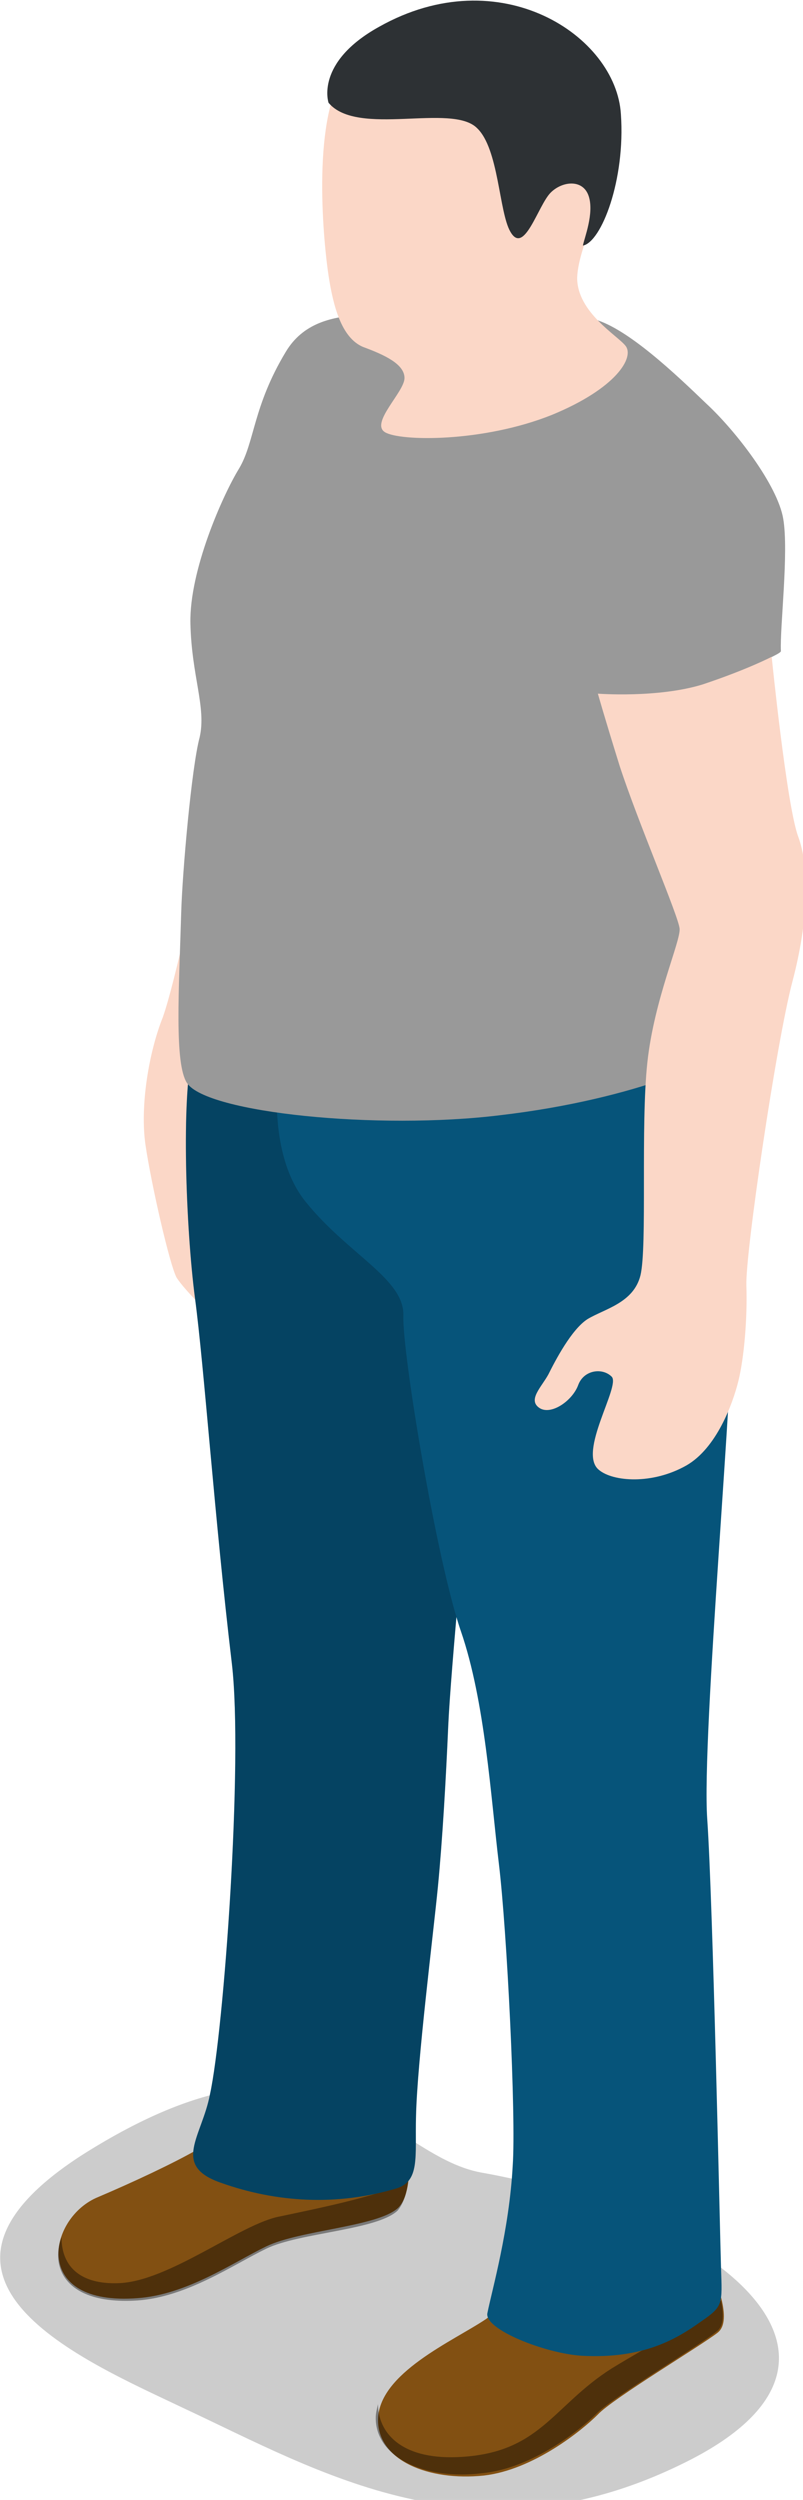 <?xml version="1.0" encoding="UTF-8" standalone="no"?>
<svg
   xmlns:dc="http://purl.org/dc/elements/1.1/"
   xmlns:cc="http://creativecommons.org/ns#"
   xmlns:rdf="http://www.w3.org/1999/02/22-rdf-syntax-ns#"
   xmlns:svg="http://www.w3.org/2000/svg"
   xmlns="http://www.w3.org/2000/svg"
   xmlns:sodipodi="http://sodipodi.sourceforge.net/DTD/sodipodi-0.dtd"
   xmlns:inkscape="http://www.inkscape.org/namespaces/inkscape"
   enable-background="new 0 0 80 240"
   viewBox="0 0 7.046 21.921"
   version="1.1"
   id="svg28"
   sodipodi:docname="city--man07.svg"
   width="7.046"
   height="21.921"
   inkscape:version="0.92.2 (5c3e80d, 2017-08-06)">
  <defs
     id="defs32" />
  <sodipodi:namedview
     pagecolor="#ffffff"
     bordercolor="#666666"
     borderopacity="1"
     objecttolerance="10"
     gridtolerance="10"
     guidetolerance="10"
     inkscape:pageopacity="0"
     inkscape:pageshadow="2"
     inkscape:window-width="870"
     inkscape:window-height="480"
     id="namedview30"
     showgrid="false"
     fit-margin-top="0"
     fit-margin-left="0"
     fit-margin-right="0"
     fit-margin-bottom="0"
     inkscape:zoom="0.98333333"
     inkscape:cx="34.726665"
     inkscape:cy="114.99208"
     inkscape:window-x="0"
     inkscape:window-y="0"
     inkscape:window-maximized="0"
     inkscape:current-layer="svg28" />
  <g
     id="g49"
     transform="matrix(0.101,0,0,0.101,-0.531,-1.735)">
    <path
       id="path2"
       d="m 64.5,231.1 c 19.4,-9.4 1.8,-21.9 -17.4,-25.3 -8.4,-1.5 -13.5,-14.9 -34.6,-1.6 -16.9,10.8 0,17.9 8.6,22 12,5.6 25.4,13.7 43.4,4.9 z"
       inkscape:connector-curvature="0"
       style="opacity:0.2" />
    <path
       id="path4"
       d="m 26.4,200.8 c 0,0 2.2,2.9 6.2,2.3 4,-0.6 7.9,-2.1 7.9,-2.1 0,0 1.1,6.3 -0.7,7.9 -1.8,1.6 -8.5,1.9 -11.4,3.3 -2.9,1.4 -6.9,4.2 -11.2,4.5 -9.2,0.7 -7.8,-6.8 -3.6,-8.7 3.3,-1.4 6.7,-3 8.8,-4.2 2.1,-1.2 4,-3 4,-3 z"
       inkscape:connector-curvature="0"
       style="fill:#825012" />
    <path
       id="path6"
       d="m 40.7,206.6 c -2.7,1.3 -8.3,2.4 -11.1,3 -3.4,0.6 -9.7,5.7 -14.1,5.8 -3.1,0.1 -4.9,-1.3 -4.9,-4 -1,2.7 0.4,5.9 6.6,5.5 4.3,-0.3 8.3,-3.1 11.2,-4.5 2.9,-1.4 9.6,-1.6 11.4,-3.3 0.5,-0.6 0.8,-1.5 0.9,-2.5 z"
       inkscape:connector-curvature="0"
       style="opacity:0.4" />
    <path
       id="path8"
       d="m 53.1,213.8 c 0,0 2.4,2.1 5.7,1.7 3.3,-0.4 7.9,-3.8 8.2,-2.1 0.3,1.7 2,5.2 0.6,6.3 -1.4,1.1 -9.1,5.7 -10.4,7.1 -1.4,1.4 -5.6,4.8 -9.9,5.3 -4.8,0.5 -9.2,-1.3 -9.2,-4.8 0,-4.1 6.6,-6.9 9.4,-8.8 2.7,-2.1 5.6,-4.7 5.6,-4.7 z"
       inkscape:connector-curvature="0"
       style="fill:#825012" />
    <path
       id="path10"
       d="m 57.1,226.7 c 1.4,-1.4 9.1,-6 10.4,-7.1 0.7,-0.5 0.6,-1.6 0.4,-2.7 -2,1.7 -5.9,3.7 -9.5,5.9 -5.2,3.3 -6.2,7.4 -13.4,7.7 -5,0.2 -6.9,-2.2 -6.9,-4.6 -0.1,0.4 -0.2,0.8 -0.2,1.2 0,3.5 4.4,5.4 9.2,4.8 4.4,-0.4 8.6,-3.8 10,-5.2 z"
       inkscape:connector-curvature="0"
       style="opacity:0.4" />
    <path
       id="path12"
       d="m 22.5,92.7 c 0,0 -2,9.7 -3.1,12.8 -1.2,3 -2,7.7 -1.5,11.1 0.5,3.4 2.1,10.4 2.7,11.5 0.7,1.1 3.2,3.6 4,4 0.8,0.4 2.4,-14.9 2.4,-14.9 z"
       inkscape:connector-curvature="0"
       style="fill:#fbd7c7" />
    <path
       id="path14"
       d="m 22,108.5 c -1,3.9 -0.6,15.3 0.2,21.4 0.8,6 1.7,19.1 3.2,31.7 1,8.5 -0.7,31.9 -1.9,37.4 -0.7,3.7 -3.4,6.2 1,7.7 4.8,1.7 10,2 15.1,0.5 2.2,-0.6 1.7,-2.8 1.8,-6.3 0.1,-4.7 1.5,-15.8 1.9,-19.9 0.4,-4.1 0.7,-9.4 0.9,-14 0.2,-4.6 1.7,-20.7 2.2,-24.4 0.5,-3.7 0.5,-32.6 0.5,-32.6 z"
       inkscape:connector-curvature="0"
       style="fill:#06547a" />
    <path
       id="path16"
       d="m 22,108.5 c -1,3.9 -0.6,15.3 0.2,21.4 0.8,6 1.7,19.1 3.2,31.7 1,8.5 -0.7,31.9 -1.9,37.4 -0.7,3.7 -3.4,6.2 1,7.7 4.8,1.7 10,2 15.1,0.5 2.2,-0.6 1.7,-2.8 1.8,-6.3 0.1,-4.7 1.5,-15.8 1.9,-19.9 0.4,-4.1 0.7,-9.4 0.9,-14 0.2,-4.6 1.7,-20.7 2.2,-24.4 0.5,-3.7 0.5,-32.6 0.5,-32.6 z"
       inkscape:connector-curvature="0"
       style="opacity:0.2" />
    <path
       id="path18"
       d="m 29.6,108.7 c 0,0 -1.5,8.2 2.2,12.8 3.7,4.6 8.6,6.7 8.5,9.9 -0.1,3.3 2.9,21.3 5,27.4 2.1,6.1 2.6,14.4 3.3,20.2 0.7,5.8 1.5,21.9 1.2,26.2 -0.3,5.6 -1.8,10.8 -2.2,12.8 -0.3,1.4 5,3.5 8.2,3.7 5.4,0.3 8.3,-1.5 10.4,-3 1.9,-1.3 1.8,-1.5 1.7,-4.6 -0.1,-3.1 -0.7,-31.8 -1.2,-39 -0.5,-7.2 2.4,-38.8 2.2,-45.2 -0.5,-11.6 -4.1,-22.1 -4.1,-22.1 z"
       inkscape:connector-curvature="0"
       style="fill:#06547a" />
    <path
       id="path20"
       d="M 48.3,45.3 C 39.9,44.8 33,42.9 30.1,47.7 c -2.9,4.8 -2.7,7.9 -4.1,10.2 -1.4,2.3 -4.3,8.8 -4.2,13.4 0.1,4.6 1.4,7.3 0.8,9.9 -0.7,2.6 -1.5,11.7 -1.6,15.2 -0.2,6.8 -0.6,13.1 0.5,14.8 1.7,2.6 16.6,4.1 27.2,2.8 12,-1.4 19.9,-5.1 19.9,-6.2 0,-1 -4.7,-13.4 -5.5,-15 C 56.5,79 73.2,74.4 73.1,73.7 73,71.7 73.8,65.1 73.3,62.2 72.8,59.3 69.2,54.6 66.6,52.2 64,49.7 59.8,45.7 56.9,44.9 54,44.1 48.3,45.3 48.3,45.3 Z"
       inkscape:connector-curvature="0"
       style="fill:#999999" />
    <path
       id="path22"
       d="m 57.2,77.4 c 0,0 5.2,0.4 9.1,-0.8 3.9,-1.3 6,-2.4 6,-2.4 0,0 1.3,12.9 2.3,15.6 1,2.7 0.9,7.3 -0.5,12.6 -1.4,5.3 -4.1,23.6 -4,26.4 0.1,2.8 -0.2,6.3 -0.7,8.3 -0.5,2 -1.9,5.8 -4.5,7.3 -3,1.7 -6.4,1.4 -7.6,0.4 -1.9,-1.5 1.9,-7.3 1.1,-8.1 -0.8,-0.8 -2.4,-0.6 -2.9,0.7 -0.5,1.4 -2.4,2.7 -3.4,2 -1,-0.7 0.2,-1.8 0.8,-2.9 0.6,-1.2 2,-3.9 3.4,-4.8 1.5,-0.9 4,-1.4 4.6,-3.8 0.6,-2.5 0,-13 0.6,-18.5 0.6,-5.5 2.9,-10.5 2.8,-11.6 -0.1,-1.1 -3.6,-9.2 -5.2,-14.1 -1.4,-4.5 -1.9,-6.3 -1.9,-6.3 z"
       inkscape:connector-curvature="0"
       style="fill:#fbd7c7" />
    <path
       id="path24"
       d="m 35.1,23.6 c -2.8,4.3 -1.7,14.9 -1.3,17.5 0.4,2.6 1.1,5.4 3,6.2 1.9,0.7 3.6,1.5 3.6,2.7 0,1.2 -3,3.9 -1.7,4.7 1.3,0.8 8.5,0.9 14.5,-1.5 5.6,-2.3 7.2,-5 6.4,-6 -0.7,-0.9 -4.2,-2.9 -4.2,-5.9 0.1,-3.1 3.1,-7.8 3.2,-12.4 C 58.7,18.6 42.1,12.8 35.1,23.6 Z"
       inkscape:connector-curvature="0"
       style="fill:#fbd7c7" />
    <path
       id="path26"
       d="m 33.8,26.1 c 2.5,3 10.7,0 12.9,2.2 1.9,1.8 1.9,7.3 2.9,9 1.2,2.1 2.4,-2.3 3.5,-3.4 1,-1 2.8,-1.2 3.3,0.3 0.5,1.5 -0.4,3.7 -0.5,4.3 1.6,-0.3 3.7,-5.7 3.3,-11.4 -0.4,-6.8 -10.5,-13.5 -21,-7.6 -5.6,3.1 -4.4,6.6 -4.4,6.6 z"
       inkscape:connector-curvature="0"
       style="fill:#2d3134" />
  </g>
</svg>
